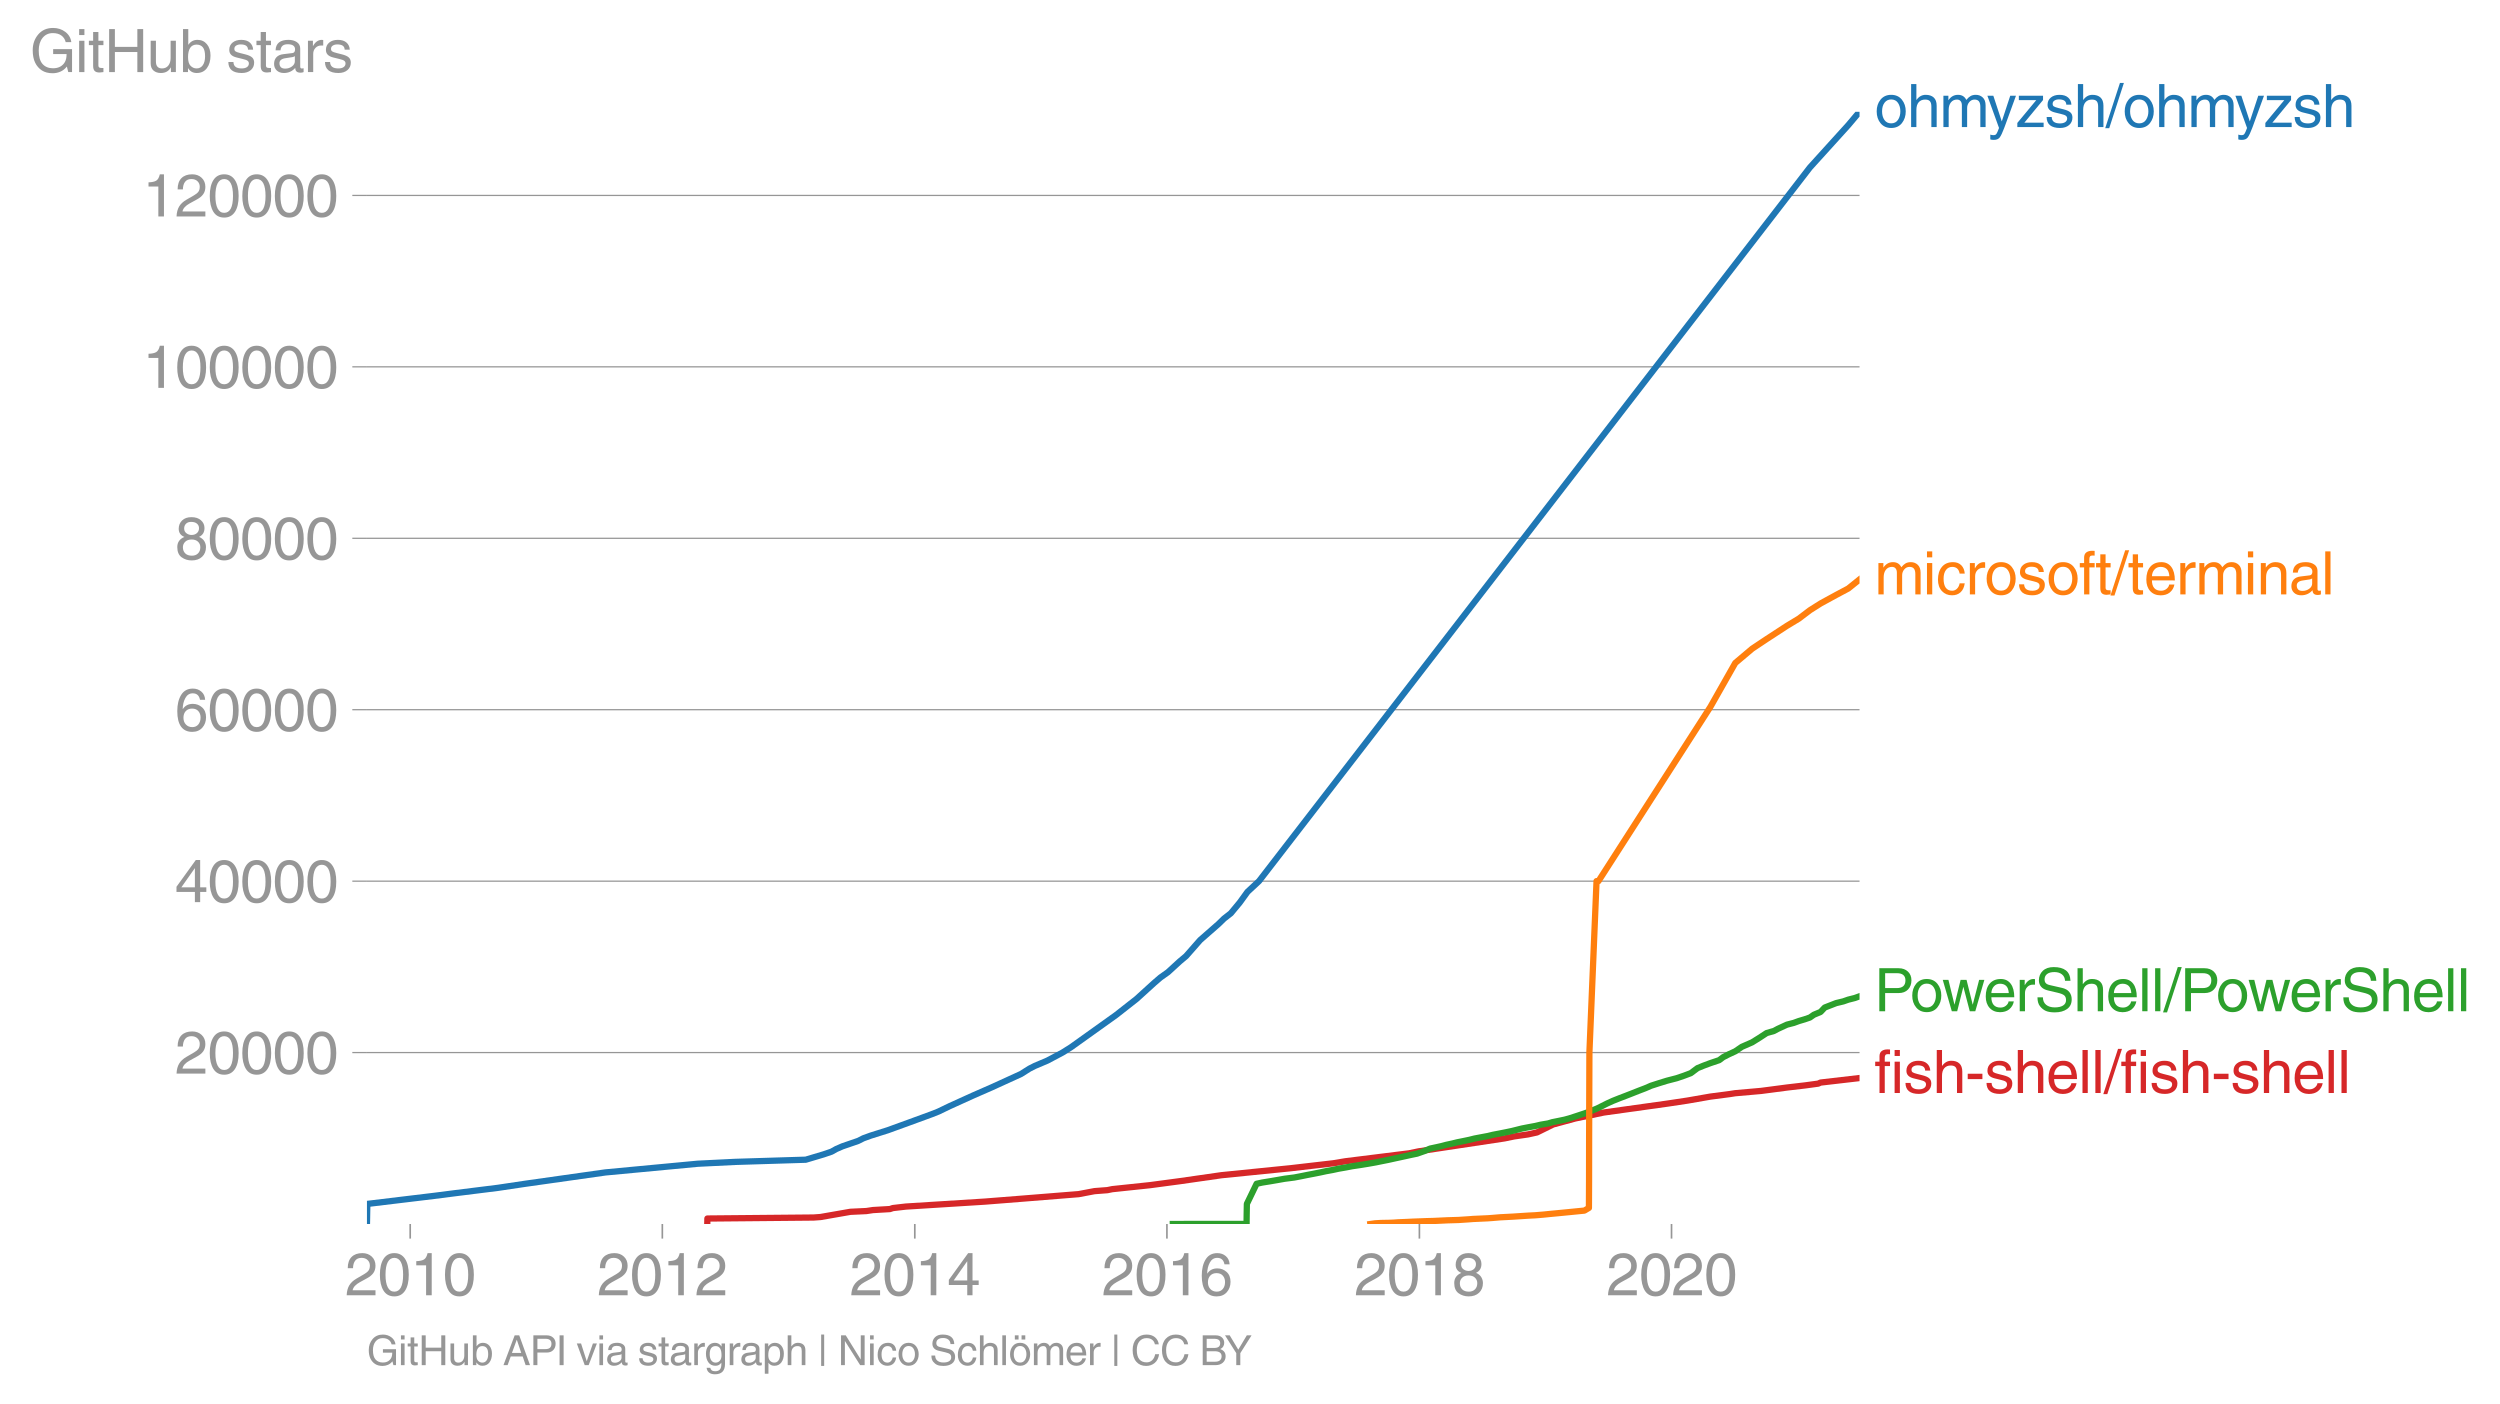<svg height="447.956" viewBox="0 0 598.155 335.967" width="797.54" xmlns="http://www.w3.org/2000/svg" xmlns:xlink="http://www.w3.org/1999/xlink"><defs><style>*{stroke-linecap:butt;stroke-linejoin:round}</style></defs><g id="figure_1"><path d="M0 335.967h598.155V0H0z" style="fill:none" id="patch_1"/><g id="axes_1"><path d="M87.796 292.855h357.12V26.743H87.796z" style="fill:none" id="patch_2"/><path clip-path="url(#pf0bb7322f5)" d="m169.223 292.855.029-1.308 25.405-.238 1.655-.12 7.161-1.25 3.81-.179 1.58-.238 4.055-.237.72-.24 3.09-.357 18.954-1.19 9.05-.715 13.353-1.071 3.782-.716 3.091-.238 1.156-.237 9.017-.952 7.149-.954 9.956-1.43 16.523-1.666 6.167-.714 4.112-.476 2.85-.476 15.265-1.905 2.303-.478 20.509-3.094 2.322-.478 3.304-.476 2.157-.476 3.862-1.905 5.277-1.43 6.83-1.429 15.323-2.143 4.737-.714 5.463-.953 4.645-.607 1.294-.203 6.173-.544 6.186-.812 4.36-.51 3.136-.425.554-.254 9.275-1.077h0" style="fill:none;stroke:#d62728;stroke-linecap:square;stroke-width:1.5" id="line2d_1"/><g id="matplotlib.axis_1"><g id="xtick_1"><g id="line2d_2"><defs><path d="M0 0v3.5" id="m8a807a0242" style="stroke:#969696;stroke-width:.4"/></defs><use style="fill:#969696;stroke:#969696;stroke-width:.4" x="98.146" xlink:href="#m8a807a0242" y="292.855"/></g><g style="fill:#969696" transform="matrix(.14 0 0 -.14 82.575 309.904)" id="text_1"><defs><path d="M281 2888q0 793 409 1202 410 410 1148 410 618 0 1012-375t394-969q0-462-227-780-226-317-667-557l-775-425q-684-375-775-863h2444V0H166q25 634 275 1056t781 728l806 469q322 185 469 383t147 545q0 344-241 578-240 235-650 235-453 0-678-299-225-298-231-807H281z" id="HelveticaWorld-Regular-32" transform="scale(.016)"/><path d="M2719 2188q0 903-239 1354-239 452-702 452-453 0-697-452-243-451-243-1354 0-875 240-1340 241-464 700-464 463 0 702 448 239 449 239 1356zm603 0q0-1107-400-1709-400-601-1144-601-772 0-1156 623-384 624-384 1687 0 1090 393 1701 394 611 1147 611 744 0 1144-608t400-1704z" id="HelveticaWorld-Regular-30" transform="scale(.016)"/><path d="M2297 0h-600v3194H647v447q550 18 818 176 269 158 391 683h441V0z" id="HelveticaWorld-Regular-31" transform="scale(.016)"/></defs><use xlink:href="#HelveticaWorld-Regular-32"/><use x="55.615" xlink:href="#HelveticaWorld-Regular-30"/><use x="111.23" xlink:href="#HelveticaWorld-Regular-31"/><use x="166.846" xlink:href="#HelveticaWorld-Regular-30"/></g></g><g id="xtick_2"><use style="fill:#969696;stroke:#969696;stroke-width:.4" x="158.47" xlink:href="#m8a807a0242" y="292.855" id="line2d_3"/><g style="fill:#969696" transform="matrix(.14 0 0 -.14 142.9 309.904)" id="text_2"><use xlink:href="#HelveticaWorld-Regular-32"/><use x="55.615" xlink:href="#HelveticaWorld-Regular-30"/><use x="111.23" xlink:href="#HelveticaWorld-Regular-31"/><use x="166.846" xlink:href="#HelveticaWorld-Regular-32"/></g></g><g id="xtick_3"><use style="fill:#969696;stroke:#969696;stroke-width:.4" x="218.877" xlink:href="#m8a807a0242" y="292.855" id="line2d_4"/><g style="fill:#969696" transform="matrix(.14 0 0 -.14 203.306 309.904)" id="text_3"><defs><path d="M678 1581h1447v2041h-12L678 1581zm2010-487V0h-563v1094H159v550l2063 2856h466V1581h659v-487h-659z" id="HelveticaWorld-Regular-34" transform="scale(.016)"/></defs><use xlink:href="#HelveticaWorld-Regular-32"/><use x="55.615" xlink:href="#HelveticaWorld-Regular-30"/><use x="111.23" xlink:href="#HelveticaWorld-Regular-31"/><use x="166.846" xlink:href="#HelveticaWorld-Regular-34"/></g></g><g id="xtick_4"><use style="fill:#969696;stroke:#969696;stroke-width:.4" x="279.201" xlink:href="#m8a807a0242" y="292.855" id="line2d_5"/><g style="fill:#969696" transform="matrix(.14 0 0 -.14 263.63 309.904)" id="text_4"><defs><path d="M903 1381q0-440 262-719 263-278 685-278 403 0 642 284 239 285 239 748 0 403-236 675t-670 272q-422 0-672-266t-250-716zm1766 1922q-63 344-255 517-192 174-520 174-519 0-791-507-272-506-278-1159l13-12q359 553 1068 553 566 0 988-375t422-1053q0-672-400-1118-400-445-1078-445-782 0-1188 556-406 557-406 1660 0 1062 415 1734 416 672 1247 672 538 0 910-321 372-320 403-876h-550z" id="HelveticaWorld-Regular-36" transform="scale(.016)"/></defs><use xlink:href="#HelveticaWorld-Regular-32"/><use x="55.615" xlink:href="#HelveticaWorld-Regular-30"/><use x="111.23" xlink:href="#HelveticaWorld-Regular-31"/><use x="166.846" xlink:href="#HelveticaWorld-Regular-36"/></g></g><g id="xtick_5"><use style="fill:#969696;stroke:#969696;stroke-width:.4" x="339.608" xlink:href="#m8a807a0242" y="292.855" id="line2d_6"/><g style="fill:#969696" transform="matrix(.14 0 0 -.14 324.038 309.904)" id="text_5"><defs><path d="M1766 2597q347 0 573 198 227 199 227 527 0 294-218 483-217 189-620 189-359 0-555-199-195-198-195-504 0-328 244-511t544-183zm6-484q-434 0-681-241t-247-591q0-403 250-650t712-247q410 0 655 247t245 657q0 350-245 587-245 238-689 238zm1378 1228q0-678-578-947 397-178 567-471 170-292 170-623 0-641-413-1032-412-390-1112-390-612 0-1076 336T244 1306q0 763 762 1082-609 243-609 875 0 531 361 884t1001 353q641 0 1016-333t375-826z" id="HelveticaWorld-Regular-38" transform="scale(.016)"/></defs><use xlink:href="#HelveticaWorld-Regular-32"/><use x="55.615" xlink:href="#HelveticaWorld-Regular-30"/><use x="111.23" xlink:href="#HelveticaWorld-Regular-31"/><use x="166.846" xlink:href="#HelveticaWorld-Regular-38"/></g></g><g id="xtick_6"><use style="fill:#969696;stroke:#969696;stroke-width:.4" x="399.933" xlink:href="#m8a807a0242" y="292.855" id="line2d_7"/><g style="fill:#969696" transform="matrix(.14 0 0 -.14 384.362 309.904)" id="text_6"><use xlink:href="#HelveticaWorld-Regular-32"/><use x="55.615" xlink:href="#HelveticaWorld-Regular-30"/><use x="111.23" xlink:href="#HelveticaWorld-Regular-32"/><use x="166.846" xlink:href="#HelveticaWorld-Regular-30"/></g></g></g><g id="matplotlib.axis_2"><g id="ytick_1"><path clip-path="url(#pf0bb7322f5)" d="M87.796 251.84h357.12" style="fill:none;stroke:#969696;stroke-linecap:square;stroke-width:.3" id="line2d_8"/><g id="line2d_9"><defs><path d="M0 0h-3.5" id="mbc97944c56" style="stroke:#969696;stroke-width:.3"/></defs><use style="fill:#969696;stroke:#969696;stroke-width:.3" x="87.796" xlink:href="#mbc97944c56" y="251.841"/></g><g style="fill:#969696" transform="matrix(.14 0 0 -.14 41.87 256.865)" id="text_7"><use xlink:href="#HelveticaWorld-Regular-32"/><use x="55.615" xlink:href="#HelveticaWorld-Regular-30"/><use x="111.23" xlink:href="#HelveticaWorld-Regular-30"/><use x="166.846" xlink:href="#HelveticaWorld-Regular-30"/><use x="222.461" xlink:href="#HelveticaWorld-Regular-30"/></g></g><g id="ytick_2"><path clip-path="url(#pf0bb7322f5)" d="M87.796 210.824h357.12" style="fill:none;stroke:#969696;stroke-linecap:square;stroke-width:.3" id="line2d_10"/><use style="fill:#969696;stroke:#969696;stroke-width:.3" x="87.796" xlink:href="#mbc97944c56" y="210.824" id="line2d_11"/><g style="fill:#969696" transform="matrix(.14 0 0 -.14 41.87 215.85)" id="text_8"><use xlink:href="#HelveticaWorld-Regular-34"/><use x="55.615" xlink:href="#HelveticaWorld-Regular-30"/><use x="111.23" xlink:href="#HelveticaWorld-Regular-30"/><use x="166.846" xlink:href="#HelveticaWorld-Regular-30"/><use x="222.461" xlink:href="#HelveticaWorld-Regular-30"/></g></g><g id="ytick_3"><path clip-path="url(#pf0bb7322f5)" d="M87.796 169.808h357.12" style="fill:none;stroke:#969696;stroke-linecap:square;stroke-width:.3" id="line2d_12"/><use style="fill:#969696;stroke:#969696;stroke-width:.3" x="87.796" xlink:href="#mbc97944c56" y="169.808" id="line2d_13"/><g style="fill:#969696" transform="matrix(.14 0 0 -.14 41.87 174.833)" id="text_9"><use xlink:href="#HelveticaWorld-Regular-36"/><use x="55.615" xlink:href="#HelveticaWorld-Regular-30"/><use x="111.23" xlink:href="#HelveticaWorld-Regular-30"/><use x="166.846" xlink:href="#HelveticaWorld-Regular-30"/><use x="222.461" xlink:href="#HelveticaWorld-Regular-30"/></g></g><g id="ytick_4"><path clip-path="url(#pf0bb7322f5)" d="M87.796 128.792h357.12" style="fill:none;stroke:#969696;stroke-linecap:square;stroke-width:.3" id="line2d_14"/><use style="fill:#969696;stroke:#969696;stroke-width:.3" x="87.796" xlink:href="#mbc97944c56" y="128.792" id="line2d_15"/><g style="fill:#969696" transform="matrix(.14 0 0 -.14 41.87 133.816)" id="text_10"><use xlink:href="#HelveticaWorld-Regular-38"/><use x="55.615" xlink:href="#HelveticaWorld-Regular-30"/><use x="111.23" xlink:href="#HelveticaWorld-Regular-30"/><use x="166.846" xlink:href="#HelveticaWorld-Regular-30"/><use x="222.461" xlink:href="#HelveticaWorld-Regular-30"/></g></g><g id="ytick_5"><path clip-path="url(#pf0bb7322f5)" d="M87.796 87.775h357.12" style="fill:none;stroke:#969696;stroke-linecap:square;stroke-width:.3" id="line2d_16"/><use style="fill:#969696;stroke:#969696;stroke-width:.3" x="87.796" xlink:href="#mbc97944c56" y="87.775" id="line2d_17"/><g style="fill:#969696" transform="matrix(.14 0 0 -.14 34.084 92.8)" id="text_11"><use xlink:href="#HelveticaWorld-Regular-31"/><use x="55.615" xlink:href="#HelveticaWorld-Regular-30"/><use x="111.23" xlink:href="#HelveticaWorld-Regular-30"/><use x="166.846" xlink:href="#HelveticaWorld-Regular-30"/><use x="222.461" xlink:href="#HelveticaWorld-Regular-30"/><use x="278.076" xlink:href="#HelveticaWorld-Regular-30"/></g></g><g id="ytick_6"><path clip-path="url(#pf0bb7322f5)" d="M87.796 46.759h357.12" style="fill:none;stroke:#969696;stroke-linecap:square;stroke-width:.3" id="line2d_18"/><use style="fill:#969696;stroke:#969696;stroke-width:.3" x="87.796" xlink:href="#mbc97944c56" y="46.759" id="line2d_19"/><g style="fill:#969696" transform="matrix(.14 0 0 -.14 34.084 51.784)" id="text_12"><use xlink:href="#HelveticaWorld-Regular-31"/><use x="55.615" xlink:href="#HelveticaWorld-Regular-32"/><use x="111.23" xlink:href="#HelveticaWorld-Regular-30"/><use x="166.846" xlink:href="#HelveticaWorld-Regular-30"/><use x="222.461" xlink:href="#HelveticaWorld-Regular-30"/><use x="278.076" xlink:href="#HelveticaWorld-Regular-30"/></g></g><g style="fill:#969696" transform="matrix(.14 0 0 -.14 7.2 17.25)" id="text_13"><defs><path d="M2463 2456h2018V0h-403l-150 594q-294-375-691-546-396-170-824-170-691 0-1155 301-464 302-721 833-256 532-256 1326 0 990 589 1684t1586 694q744 0 1300-416 557-416 647-1100h-600q-109 453-462 709-353 257-916 257-678 0-1091-511-412-511-412-1352 0-978 409-1436 410-458 1119-458 463 0 783 183t492 497q172 314 172 836H2463v531z" id="HelveticaWorld-Regular-47" transform="scale(.016)"/><path d="M422 3956v638h562v-638H422zM984 0H422v3347h562V0z" id="HelveticaWorld-Regular-69" transform="scale(.016)"/><path d="M1100 2881V703q0-128 70-195 71-67 252-67h216V0q-307-44-422-44-353 0-516 169-162 169-162 547v2209H84v466h454v934h562v-934h538v-466h-538z" id="HelveticaWorld-Regular-74" transform="scale(.016)"/><path d="M4153 0h-622v2144H1131V0H519v4594h612V2694h2400v1900h622V0z" id="HelveticaWorld-Regular-48" transform="scale(.016)"/><path d="M391 3347h562V1125q0-369 167-552 168-182 480-182 434 0 678 307 244 308 244 805v1844h562V0h-531v488l-12 12Q2222-97 1478-97q-481 0-784 262-303 263-303 776v2406z" id="HelveticaWorld-Regular-75" transform="scale(.016)"/><path d="M2778 1684q0 672-238 963-237 291-677 291-447-7-676-349-228-342-228-989 0-659 275-934t641-275q416 0 659 342 244 342 244 951zM422 0v4594h562V2925h13q359 519 969 519 625 0 1009-464t384-1208q0-838-388-1354Q2584-97 1888-97q-613 0-922 513h-13V0H422z" id="HelveticaWorld-Regular-62" transform="scale(.016)"/><path d="M2309 2394q-12 300-214 431-201 131-579 131-275 0-471-122-195-121-195-350 0-181 115-267 116-86 501-183l556-140q506-128 723-327 218-198 218-554 0-494-361-802T1638-97Q934-97 573 195q-360 293-367 880h544q13-347 230-516 217-168 651-168 353 0 561 140 208 141 208 391 0 178-135 284-134 107-531 197l-653 160q-397 100-586 298t-189 514q0 494 353 781 354 288 922 288 607 0 930-296 323-295 342-754h-544z" id="HelveticaWorld-Regular-73" transform="scale(.016)"/><path d="M2456 1709q-62-65-245-106-183-40-683-106-369-44-542-182-173-137-173-362 0-275 146-428 147-153 469-153 403 0 715 229 313 230 313 558v550zM397 2328q19 566 367 841 349 275 1014 275 531 0 890-241 360-240 360-694V581q0-197 178-197 72 0 185 25V0q-153-63-319-63-288 0-429 123-140 124-146 387Q2016-97 1288-97q-475 0-763 269-287 269-287 700 0 441 250 712 250 272 728 329l993 121q269 41 269 397 0 263-195 403-195 141-592 141-353 0-543-156-189-156-226-491H397z" id="HelveticaWorld-Regular-61" transform="scale(.016)"/><path d="M984 0H422v3347h531v-556h13q365 653 940 653 91 0 147-19v-584h-209q-378 0-619-257-241-256-241-637V0z" id="HelveticaWorld-Regular-72" transform="scale(.016)"/></defs><use xlink:href="#HelveticaWorld-Regular-47"/><use x="77.1" xlink:href="#HelveticaWorld-Regular-69"/><use x="99.121" xlink:href="#HelveticaWorld-Regular-74"/><use x="126.807" xlink:href="#HelveticaWorld-Regular-48"/><use x="199.805" xlink:href="#HelveticaWorld-Regular-75"/><use x="254.59" xlink:href="#HelveticaWorld-Regular-62"/><use x="311.084" xlink:href="#HelveticaWorld-Regular-20"/><use x="335.498" xlink:href="#HelveticaWorld-Regular-73"/><use x="385.498" xlink:href="#HelveticaWorld-Regular-74"/><use x="413.184" xlink:href="#HelveticaWorld-Regular-61"/><use x="468.115" xlink:href="#HelveticaWorld-Regular-72"/><use x="500.684" xlink:href="#HelveticaWorld-Regular-73"/></g></g><path clip-path="url(#pf0bb7322f5)" d="m280.606 292.855.986-.004 2.441-.004 2.697-.002.977-.002 3.42-.002 4.667-.002 1.984-.002.34-.019.143-.037v-.076l.001-.15.002-.3.005-.602.016-1.204.045-2.405 2.324-4.813 1.374-.3 1.875-.301 1.744-.3 1.708-.301 2.332-.3 1.573-.301 1.49-.302 1.576-.301 1.513-.3 1.382-.3 1.642-.3 1.392-.302 1.736-.3 1.557-.3 2.031-.302 1.844-.302 1.695-.3 1.47-.3 1.51-.3 1.365-.301 1.39-.3 1.383-.301 1.373-.302 1.453-.301 1.717-.601 1.397-.603 1.403-.3 1.348-.301 1.13-.301 1.402-.302 1.215-.3 1.502-.3 1.424-.3 1.206-.302 1.585-.3 1.606-.3 1.253-.302 1.587-.302 1.493-.299 1.438-.301 2.41-.601 1.552-.3 1.627-.301 1.276-.302 1.77-.301 1.006-.3 1.498-.301 1.439-.3 1.104-.3 1.86-.602 1.822-.603 1.612-.6 1.45-.604 2.4-1.203 1.33-.601 1.504-.601 1.576-.601 1.548-.603 1.515-.6 1.582-.604 1.382-.6 1.873-.604 1.94-.6 2.33-.601 1.764-.601 1.6-.603 1.618-1.204 1.467-.601 1.617-.603 2.097-.705.94-.706 1.37-.705 1.536-.706 1.575-1.072 2.456-1.075 1.783-1.112 1.696-1.111 1.753-.503.925-.502 2.179-1.005 1.65-.427 1.17-.428 1.425-.425 1.24-.424.958-.665 1.595-.666 1.005-1.06 1.37-.532 1.363-.53 1.711-.409 1.167-.408 1.586-.402 1.117-.402" style="fill:none;stroke:#2ca02c;stroke-linecap:square;stroke-width:1.5" id="line2d_20"/><path clip-path="url(#pf0bb7322f5)" d="m327.881 292.855 1.124-.16 1.362-.08 2.003-.039 1.034-.04 1.096-.08 1.97-.08 1.67-.08 2.184-.08 1.021-.04 1.553-.04 1.73-.08 1.708-.08 1.325-.04 1.32-.04 2.433-.16 1.012-.08 1.777-.08 1.747-.08 1.116-.08 1.901-.16 1.594-.08 1.501-.08 2.442-.16 1.237-.08 1.606-.08 1.935-.16 1.571-.16 1.705-.162 1.664-.16 1.634-.16 1.606-.16 1.628-.16 1.078-.642.009-1.282.024-5.127.016-10.254.068-20.508 1.707-41.017H382.448l26.794-41.711 5.945-10.49 4.04-3.41 3.468-2.314 4.862-3.168 2.82-1.703 2.66-2.018 2.58-1.632 3.712-2.028 2.888-1.538 2.7-2.172" style="fill:none;stroke:#ff7f0e;stroke-linecap:square;stroke-width:1.5" id="line2d_21"/><g style="fill:#1f77b4" transform="matrix(.14 0 0 -.14 448.487 30.404)" id="text_14"><defs><path d="M813 1678q0-559 253-920t718-361q482 0 732 378t250 903q0 531-250 901-250 371-732 371-446 0-709-349-262-348-262-923zm-575 0q0 747 415 1256 416 510 1131 510 732 0 1144-516 413-515 413-1250 0-737-410-1256Q2522-97 1784-97q-709 0-1128 503-418 503-418 1272z" id="HelveticaWorld-Regular-6f" transform="scale(.016)"/><path d="M3150 0h-566v2188q0 403-156 576-156 174-509 174-435 0-685-282-250-281-250-831V0H422v4594h562V2900h13q384 544 981 544 550 0 861-288 311-287 311-878V0z" id="HelveticaWorld-Regular-68" transform="scale(.016)"/><path d="M422 3347h531v-472h13q378 569 1012 569 628 0 891-544 240 294 465 419t557 125q434 0 735-285 302-284 302-843V0h-562v2163q0 390-147 582-147 193-475 193-331 0-560-269-228-269-228-628V0h-562v2316q0 290-135 456-134 166-390 166-403 0-644-300t-241-813V0H422v3347z" id="HelveticaWorld-Regular-6d" transform="scale(.016)"/><path d="M2497 3347h612L1913 63q-32-88-63-166-272-725-469-995-197-271-637-271-231 0-378 50v513q159-57 350-57 206 0 301 130 96 130 283 636L56 3347h635l897-2725h12l897 2725z" id="HelveticaWorld-Regular-79" transform="scale(.016)"/><path d="M903 469h2060V0H153v441l2025 2440H316v466h2584v-459L903 469z" id="HelveticaWorld-Regular-7a" transform="scale(.016)"/><path d="M319-122h-428l1575 4838h422L319-122z" id="HelveticaWorld-Regular-2f" transform="scale(.016)"/></defs><use xlink:href="#HelveticaWorld-Regular-6f"/><use x="55.908" xlink:href="#HelveticaWorld-Regular-68"/><use x="111.084" xlink:href="#HelveticaWorld-Regular-6d"/><use x="192.092" xlink:href="#HelveticaWorld-Regular-79"/><use x="241.701" xlink:href="#HelveticaWorld-Regular-7a"/><use x="290.92" xlink:href="#HelveticaWorld-Regular-73"/><use x="340.92" xlink:href="#HelveticaWorld-Regular-68"/><use x="396.096" xlink:href="#HelveticaWorld-Regular-2f"/><use x="423.879" xlink:href="#HelveticaWorld-Regular-6f"/><use x="479.787" xlink:href="#HelveticaWorld-Regular-68"/><use x="534.963" xlink:href="#HelveticaWorld-Regular-6d"/><use x="615.971" xlink:href="#HelveticaWorld-Regular-79"/><use x="665.58" xlink:href="#HelveticaWorld-Regular-7a"/><use x="714.799" xlink:href="#HelveticaWorld-Regular-73"/><use x="764.799" xlink:href="#HelveticaWorld-Regular-68"/></g><g style="fill:#ff7f0e" transform="matrix(.14 0 0 -.14 448.487 142.215)" id="text_15"><defs><path d="M2534 2222q-121 716-793 716-416 0-669-333t-253-927q0-647 234-967 235-320 681-320 300 0 519 220t281 573h544q-84-621-439-951T1722-97q-659 0-1081 451-422 452-422 1227 0 850 422 1356 422 507 1184 507 556 0 886-333t367-889h-544z" id="HelveticaWorld-Regular-63" transform="scale(.016)"/><path d="M1100 2881V0H538v2881H78v466h460v575q0 378 229 557 230 180 642 180 141 0 254-12v-506q-100 12-229 12-187 0-261-92-73-92-73-298v-416h563v-466h-563z" id="HelveticaWorld-Regular-66" transform="scale(.016)"/><path d="M2719 1941q-44 543-288 770-243 227-647 227-409 0-661-288-251-287-267-709h1863zm537-891q-93-519-509-859-366-288-963-294-703 6-1116 461-412 455-412 1223 0 882 425 1372 425 491 1182 491 678 0 1059-507 381-506 381-1446H856q0-525 244-813 244-287 731-287 344 0 591 207 247 208 272 452h562z" id="HelveticaWorld-Regular-65" transform="scale(.016)"/><path d="M3150 0h-566v2059q0 475-166 677-165 202-549 202-378 0-632-288-253-287-253-825V0H422v3347h531v-472h13q397 569 1012 569 569 0 870-302 302-301 302-864V0z" id="HelveticaWorld-Regular-6e" transform="scale(.016)"/><path d="M984 0H422v4594h562V0z" id="HelveticaWorld-Regular-6c" transform="scale(.016)"/></defs><use xlink:href="#HelveticaWorld-Regular-6d"/><use x="83.008" xlink:href="#HelveticaWorld-Regular-69"/><use x="105.029" xlink:href="#HelveticaWorld-Regular-63"/><use x="156.299" xlink:href="#HelveticaWorld-Regular-72"/><use x="187.867" xlink:href="#HelveticaWorld-Regular-6f"/><use x="243.775" xlink:href="#HelveticaWorld-Regular-73"/><use x="293.775" xlink:href="#HelveticaWorld-Regular-6f"/><use x="349.684" xlink:href="#HelveticaWorld-Regular-66"/><use x="377.369" xlink:href="#HelveticaWorld-Regular-74"/><use x="405.055" xlink:href="#HelveticaWorld-Regular-2f"/><use x="432.838" xlink:href="#HelveticaWorld-Regular-74"/><use x="460.523" xlink:href="#HelveticaWorld-Regular-65"/><use x="515.943" xlink:href="#HelveticaWorld-Regular-72"/><use x="548.512" xlink:href="#HelveticaWorld-Regular-6d"/><use x="631.52" xlink:href="#HelveticaWorld-Regular-69"/><use x="653.541" xlink:href="#HelveticaWorld-Regular-6e"/><use x="708.717" xlink:href="#HelveticaWorld-Regular-61"/><use x="763.648" xlink:href="#HelveticaWorld-Regular-6c"/></g><g style="fill:#2ca02c" transform="matrix(.14 0 0 -.14 448.487 241.95)" id="text_16"><defs><path d="M1141 2472h1234q466 0 700 204 234 205 234 621 0 372-225 569t-684 197H1141V2472zm0-2472H519v4594h2065q616 0 991-358t375-933q0-597-363-980-362-382-1003-382H1141V0z" id="HelveticaWorld-Regular-50" transform="scale(.016)"/><path d="M1638 0h-575L97 3347h606l641-2631h12l647 2631h635l653-2631h12l678 2631h557L3572 0h-591l-678 2591h-12L1638 0z" id="HelveticaWorld-Regular-77" transform="scale(.016)"/><path d="M3225 3250q-19 438-327 686-307 248-810 248-507 0-779-208-271-207-271-598 0-209 118-359 119-150 425-222l1313-300q531-116 787-440 257-323 257-788 0-681-500-1036T2138-122q-610 0-962 156-351 157-623 497-272 341-272 953h582q0-512 340-794 341-281 928-281 569 0 886 202t317 573q0 338-189 505t-739 295l-990 232q-494 112-738 392t-244 689q0 619 417 1019 418 400 1165 400 843 0 1301-352 458-351 492-1114h-584z" id="HelveticaWorld-Regular-53" transform="scale(.016)"/></defs><use xlink:href="#HelveticaWorld-Regular-50"/><use x="60.773" xlink:href="#HelveticaWorld-Regular-6f"/><use x="115.182" xlink:href="#HelveticaWorld-Regular-77"/><use x="186.094" xlink:href="#HelveticaWorld-Regular-65"/><use x="241.514" xlink:href="#HelveticaWorld-Regular-72"/><use x="274.082" xlink:href="#HelveticaWorld-Regular-53"/><use x="340.293" xlink:href="#HelveticaWorld-Regular-68"/><use x="395.469" xlink:href="#HelveticaWorld-Regular-65"/><use x="450.889" xlink:href="#HelveticaWorld-Regular-6c"/><use x="472.91" xlink:href="#HelveticaWorld-Regular-6c"/><use x="494.932" xlink:href="#HelveticaWorld-Regular-2f"/><use x="522.715" xlink:href="#HelveticaWorld-Regular-50"/><use x="583.488" xlink:href="#HelveticaWorld-Regular-6f"/><use x="637.896" xlink:href="#HelveticaWorld-Regular-77"/><use x="708.809" xlink:href="#HelveticaWorld-Regular-65"/><use x="764.229" xlink:href="#HelveticaWorld-Regular-72"/><use x="796.797" xlink:href="#HelveticaWorld-Regular-53"/><use x="863.008" xlink:href="#HelveticaWorld-Regular-68"/><use x="918.184" xlink:href="#HelveticaWorld-Regular-65"/><use x="973.604" xlink:href="#HelveticaWorld-Regular-6c"/><use x="995.625" xlink:href="#HelveticaWorld-Regular-6c"/></g><g style="fill:#d62728" transform="matrix(.14 0 0 -.14 448.487 261.515)" id="text_17"><defs><path d="M1850 1484H281v575h1569v-575z" id="HelveticaWorld-Regular-2d" transform="scale(.016)"/></defs><use xlink:href="#HelveticaWorld-Regular-66"/><use x="27.686" xlink:href="#HelveticaWorld-Regular-69"/><use x="49.707" xlink:href="#HelveticaWorld-Regular-73"/><use x="99.707" xlink:href="#HelveticaWorld-Regular-68"/><use x="154.883" xlink:href="#HelveticaWorld-Regular-2d"/><use x="188.184" xlink:href="#HelveticaWorld-Regular-73"/><use x="238.184" xlink:href="#HelveticaWorld-Regular-68"/><use x="293.359" xlink:href="#HelveticaWorld-Regular-65"/><use x="348.779" xlink:href="#HelveticaWorld-Regular-6c"/><use x="370.801" xlink:href="#HelveticaWorld-Regular-6c"/><use x="392.822" xlink:href="#HelveticaWorld-Regular-2f"/><use x="420.605" xlink:href="#HelveticaWorld-Regular-66"/><use x="448.291" xlink:href="#HelveticaWorld-Regular-69"/><use x="470.313" xlink:href="#HelveticaWorld-Regular-73"/><use x="520.313" xlink:href="#HelveticaWorld-Regular-68"/><use x="575.488" xlink:href="#HelveticaWorld-Regular-2d"/><use x="608.789" xlink:href="#HelveticaWorld-Regular-73"/><use x="658.789" xlink:href="#HelveticaWorld-Regular-68"/><use x="713.965" xlink:href="#HelveticaWorld-Regular-65"/><use x="769.385" xlink:href="#HelveticaWorld-Regular-6c"/><use x="791.406" xlink:href="#HelveticaWorld-Regular-6c"/></g><g style="fill:#969696" transform="matrix(.097 0 0 -.097 87.796 326.628)" id="text_18"><defs><path d="m2816 1888-678 2021h-13l-737-2021h1428zm-1619-550L716 0H78l1728 4594h703L4172 0h-678l-453 1338H1197z" id="HelveticaWorld-Regular-41" transform="scale(.016)"/><path d="M1141 0H519v4594h622V0z" id="HelveticaWorld-Regular-49" transform="scale(.016)"/><path d="M2522 3347h616L1863 0h-604L38 3347h653l872-2725h12l947 2725z" id="HelveticaWorld-Regular-76" transform="scale(.016)"/><path d="M831 1684q0-615 244-954t659-339q404 0 660 293 256 294 256 832 0 706-224 1064-223 358-679 358-459 0-688-305-228-305-228-949zM3188 191q0-807-388-1203-387-397-1169-397-562 0-895 259T353-409h563q43-244 226-388t530-144q472 0 712 254 241 253 241 821v238h-12Q2297-97 1722-97q-716 0-1094 528T250 1772q0 744 381 1208 382 464 1013 464 634 0 1000-569h12v472h532V191z" id="HelveticaWorld-Regular-67" transform="scale(.016)"/><path d="M959 1516q0-538 262-832 263-293 654-293 428 0 665 348 238 349 238 945 0 654-228 954t-687 300q-447 0-676-352-228-352-228-1070zM422 3347h531v-472h13q359 569 1000 569 647 0 1020-471 373-470 373-1201 0-819-381-1344T1888-97q-582 0-891 450h-13v-1678H422v4672z" id="HelveticaWorld-Regular-70" transform="scale(.016)"/><path d="M603 4716h466V-122H603v4838z" id="HelveticaWorld-Regular-7c" transform="scale(.016)"/><path d="M3559 4594h600V0h-690L1125 3713h-12V0H519v4594h728L3547 884h12v3710z" id="HelveticaWorld-Regular-4e" transform="scale(.016)"/><path d="M813 1678q0-559 253-920t718-361q482 0 732 378t250 903q0 531-250 901-250 371-732 371-446 0-709-349-262-348-262-923zm-575 0q0 747 415 1256 416 510 1131 510 732 0 1144-516 413-515 413-1250 0-737-410-1256Q2522-97 1784-97q-709 0-1128 503-418 503-418 1272zm2351 2266h-575v650h575v-650zm-1038 0H976v650h575v-650z" id="HelveticaWorld-Regular-f6" transform="scale(.016)"/><path d="M3713 3213q-104 468-434 710-329 243-854 243-678 0-1091-493-412-492-412-1329 0-969 390-1443 391-473 1132-473 487 0 838 323 352 324 474 940h603q-121-885-671-1349T2350-122q-941 0-1505 647T281 2322q0 1109 589 1751 589 643 1555 643 800 0 1297-413 497-412 591-1090h-600z" id="HelveticaWorld-Regular-43" transform="scale(.016)"/><path d="M519 4594h2015q594 0 947-322t353-834q0-310-155-565-154-254-460-395 428-162 629-431 202-269 202-691 0-593-428-975Q3194 0 2491 0H519v4594zm612-4063h1325q488 0 731 226 244 227 244 612 0 390-272 582-271 193-803 193H1131V531zm0 2119h1128q494 0 724 179 230 180 230 562 0 328-218 500-217 172-729 172H1131V2650z" id="HelveticaWorld-Regular-42" transform="scale(.016)"/><path d="M2388 0h-622v1850L31 4594h725l1319-2206 1316 2206h731L2388 1850V0z" id="HelveticaWorld-Regular-59" transform="scale(.016)"/></defs><use xlink:href="#HelveticaWorld-Regular-47"/><use x="77.1" xlink:href="#HelveticaWorld-Regular-69"/><use x="99.121" xlink:href="#HelveticaWorld-Regular-74"/><use x="126.807" xlink:href="#HelveticaWorld-Regular-48"/><use x="199.805" xlink:href="#HelveticaWorld-Regular-75"/><use x="254.59" xlink:href="#HelveticaWorld-Regular-62"/><use x="311.084" xlink:href="#HelveticaWorld-Regular-20"/><use x="335.498" xlink:href="#HelveticaWorld-Regular-41"/><use x="402.197" xlink:href="#HelveticaWorld-Regular-50"/><use x="466.846" xlink:href="#HelveticaWorld-Regular-49"/><use x="492.627" xlink:href="#HelveticaWorld-Regular-20"/><use x="517.041" xlink:href="#HelveticaWorld-Regular-76"/><use x="566.65" xlink:href="#HelveticaWorld-Regular-69"/><use x="588.672" xlink:href="#HelveticaWorld-Regular-61"/><use x="643.604" xlink:href="#HelveticaWorld-Regular-20"/><use x="668.018" xlink:href="#HelveticaWorld-Regular-73"/><use x="718.018" xlink:href="#HelveticaWorld-Regular-74"/><use x="745.703" xlink:href="#HelveticaWorld-Regular-61"/><use x="800.635" xlink:href="#HelveticaWorld-Regular-72"/><use x="832.203" xlink:href="#HelveticaWorld-Regular-67"/><use x="888.111" xlink:href="#HelveticaWorld-Regular-72"/><use x="919.68" xlink:href="#HelveticaWorld-Regular-61"/><use x="974.611" xlink:href="#HelveticaWorld-Regular-70"/><use x="1031.105" xlink:href="#HelveticaWorld-Regular-68"/><use x="1086.281" xlink:href="#HelveticaWorld-Regular-20"/><use x="1110.695" xlink:href="#HelveticaWorld-Regular-7c"/><use x="1136.672" xlink:href="#HelveticaWorld-Regular-20"/><use x="1161.086" xlink:href="#HelveticaWorld-Regular-4e"/><use x="1234.182" xlink:href="#HelveticaWorld-Regular-69"/><use x="1256.203" xlink:href="#HelveticaWorld-Regular-63"/><use x="1307.473" xlink:href="#HelveticaWorld-Regular-6f"/><use x="1363.381" xlink:href="#HelveticaWorld-Regular-20"/><use x="1387.795" xlink:href="#HelveticaWorld-Regular-53"/><use x="1454.006" xlink:href="#HelveticaWorld-Regular-63"/><use x="1505.275" xlink:href="#HelveticaWorld-Regular-68"/><use x="1560.451" xlink:href="#HelveticaWorld-Regular-6c"/><use x="1582.473" xlink:href="#HelveticaWorld-Regular-f6"/><use x="1638.381" xlink:href="#HelveticaWorld-Regular-6d"/><use x="1721.389" xlink:href="#HelveticaWorld-Regular-65"/><use x="1776.809" xlink:href="#HelveticaWorld-Regular-72"/><use x="1809.377" xlink:href="#HelveticaWorld-Regular-20"/><use x="1833.791" xlink:href="#HelveticaWorld-Regular-7c"/><use x="1859.768" xlink:href="#HelveticaWorld-Regular-20"/><use x="1884.182" xlink:href="#HelveticaWorld-Regular-43"/><use x="1956.496" xlink:href="#HelveticaWorld-Regular-43"/><use x="2028.811" xlink:href="#HelveticaWorld-Regular-20"/><use x="2053.225" xlink:href="#HelveticaWorld-Regular-42"/><use x="2116.037" xlink:href="#HelveticaWorld-Regular-59"/></g><path clip-path="url(#pf0bb7322f5)" d="m87.796 292.855.087-4.803 15.982-1.924 5.003-.64 10.262-1.281 6.45-.962 19.239-2.724 22.125-2.083 8.918-.44 16.917-.522 4.295-1.282 1.874-.64 1.15-.642 1.472-.64 3.73-1.281 1.279-.642 1.766-.64 4.071-1.282 5.295-1.923 5.245-1.922 1.615-.642 2.66-1.282 5.647-2.563 4.388-1.922 7.022-3.205 2.031-1.282 1.26-.64 3.02-1.282 3.624-1.923 2.038-1.282 10.76-7.69 4.902-3.846 4.233-3.845 1.488-1.282 1.808-1.282 2.795-2.563 1.53-1.282 3.379-3.845 4.388-3.846 1.315-1.281 1.64-1.282 2.125-2.564 1.858-2.563 2.752-2.564 131.803-170.74 9.18-10.133 2.7-3.208h0" style="fill:none;stroke:#1f77b4;stroke-linecap:square;stroke-width:1.5" id="line2d_22"/></g></g><defs><clipPath id="pf0bb7322f5"><path d="M87.796 26.743h357.12v266.112H87.796z"/></clipPath></defs></svg>